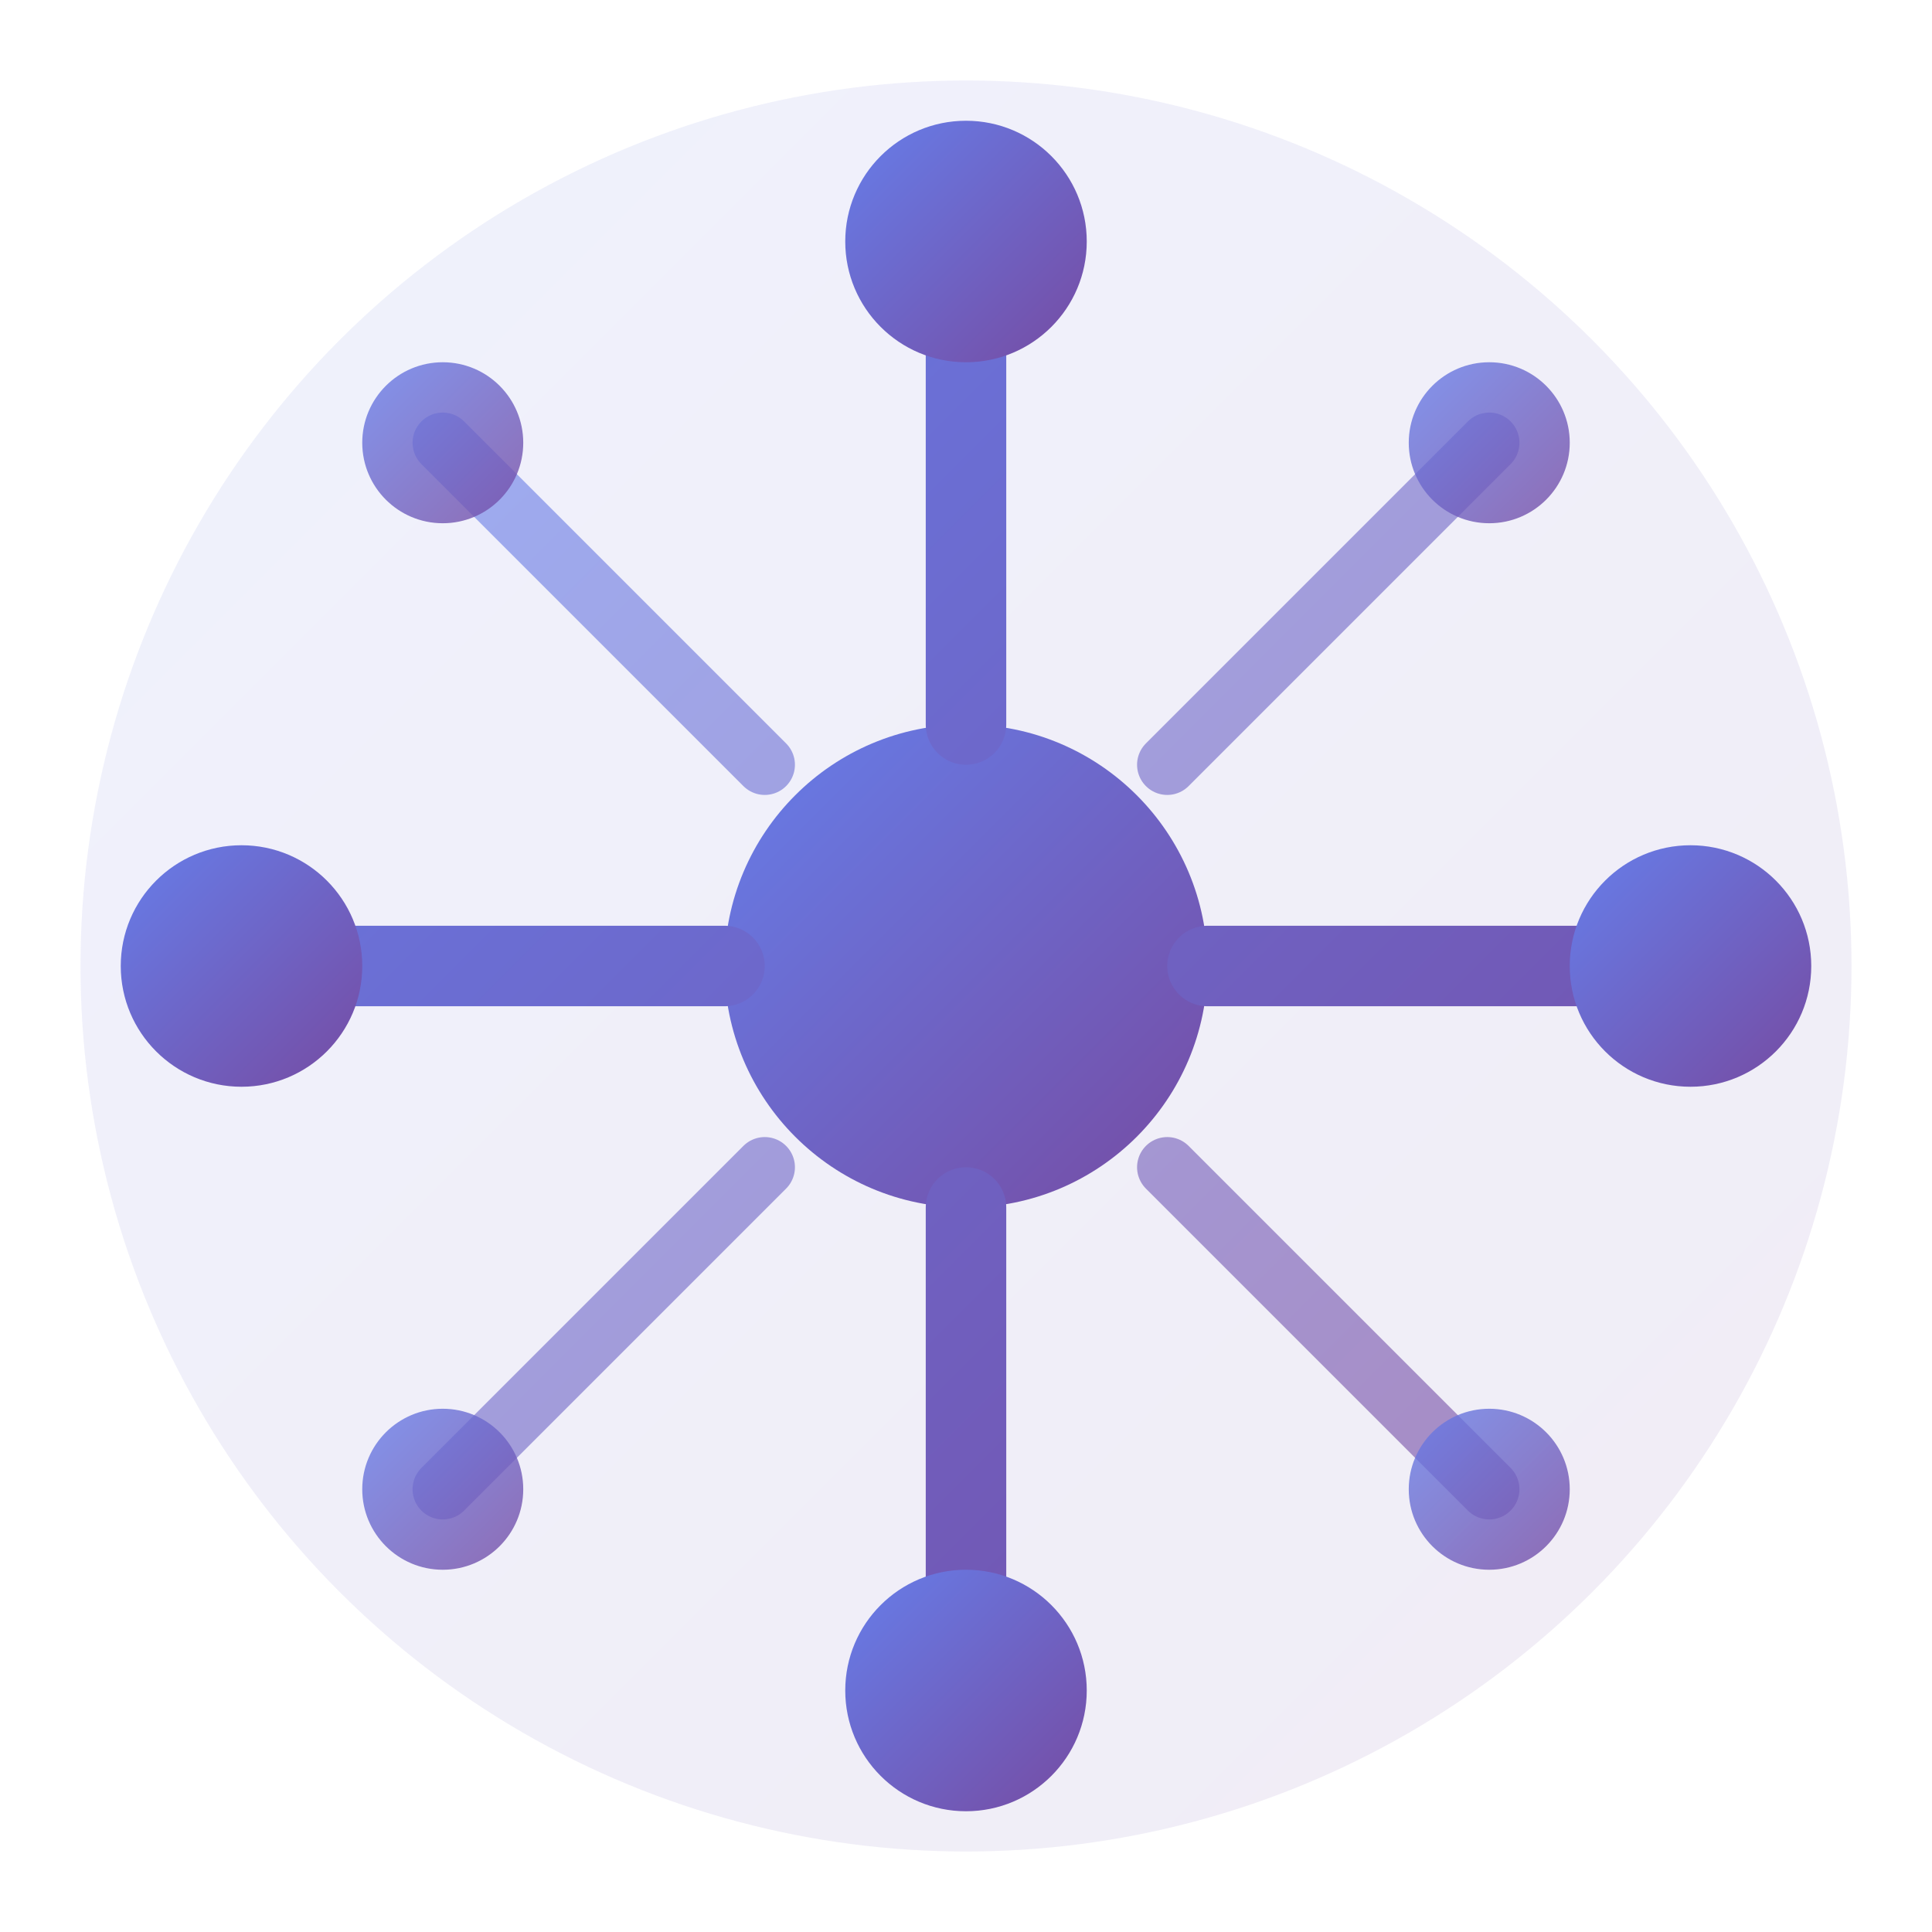 <svg viewBox="0 0 48 48" xmlns="http://www.w3.org/2000/svg">
  <defs>
    <linearGradient id="gradient" x1="0%" y1="0%" x2="100%" y2="100%">
      <stop offset="0%" style="stop-color:#667eea;stop-opacity:1" />
      <stop offset="100%" style="stop-color:#764ba2;stop-opacity:1" />
    </linearGradient>
  </defs>
  
  <g>
    <circle cx="24" cy="24" r="22" fill="url(#gradient)" opacity="0.1"/>
    <circle cx="24" cy="24" r="6" fill="url(#gradient)"/>
    <path d="M24 18 L24 6 M24 30 L24 42 M18 24 L6 24 M30 24 L42 24" 
          stroke="url(#gradient)" 
          stroke-width="2" 
          stroke-linecap="round"/>
    <circle cx="24" cy="6" r="3" fill="url(#gradient)"/>
    <circle cx="24" cy="42" r="3" fill="url(#gradient)"/>
    <circle cx="6" cy="24" r="3" fill="url(#gradient)"/>
    <circle cx="42" cy="24" r="3" fill="url(#gradient)"/>
    <path d="M19 19 L11 11 M29 19 L37 11 M19 29 L11 37 M29 29 L37 37" 
          stroke="url(#gradient)" 
          stroke-width="1.5" 
          stroke-linecap="round"
          opacity="0.6"/>
    <circle cx="11" cy="11" r="2" fill="url(#gradient)" opacity="0.8"/>
    <circle cx="37" cy="11" r="2" fill="url(#gradient)" opacity="0.8"/>
    <circle cx="11" cy="37" r="2" fill="url(#gradient)" opacity="0.8"/>
    <circle cx="37" cy="37" r="2" fill="url(#gradient)" opacity="0.8"/>
  </g>
</svg> 